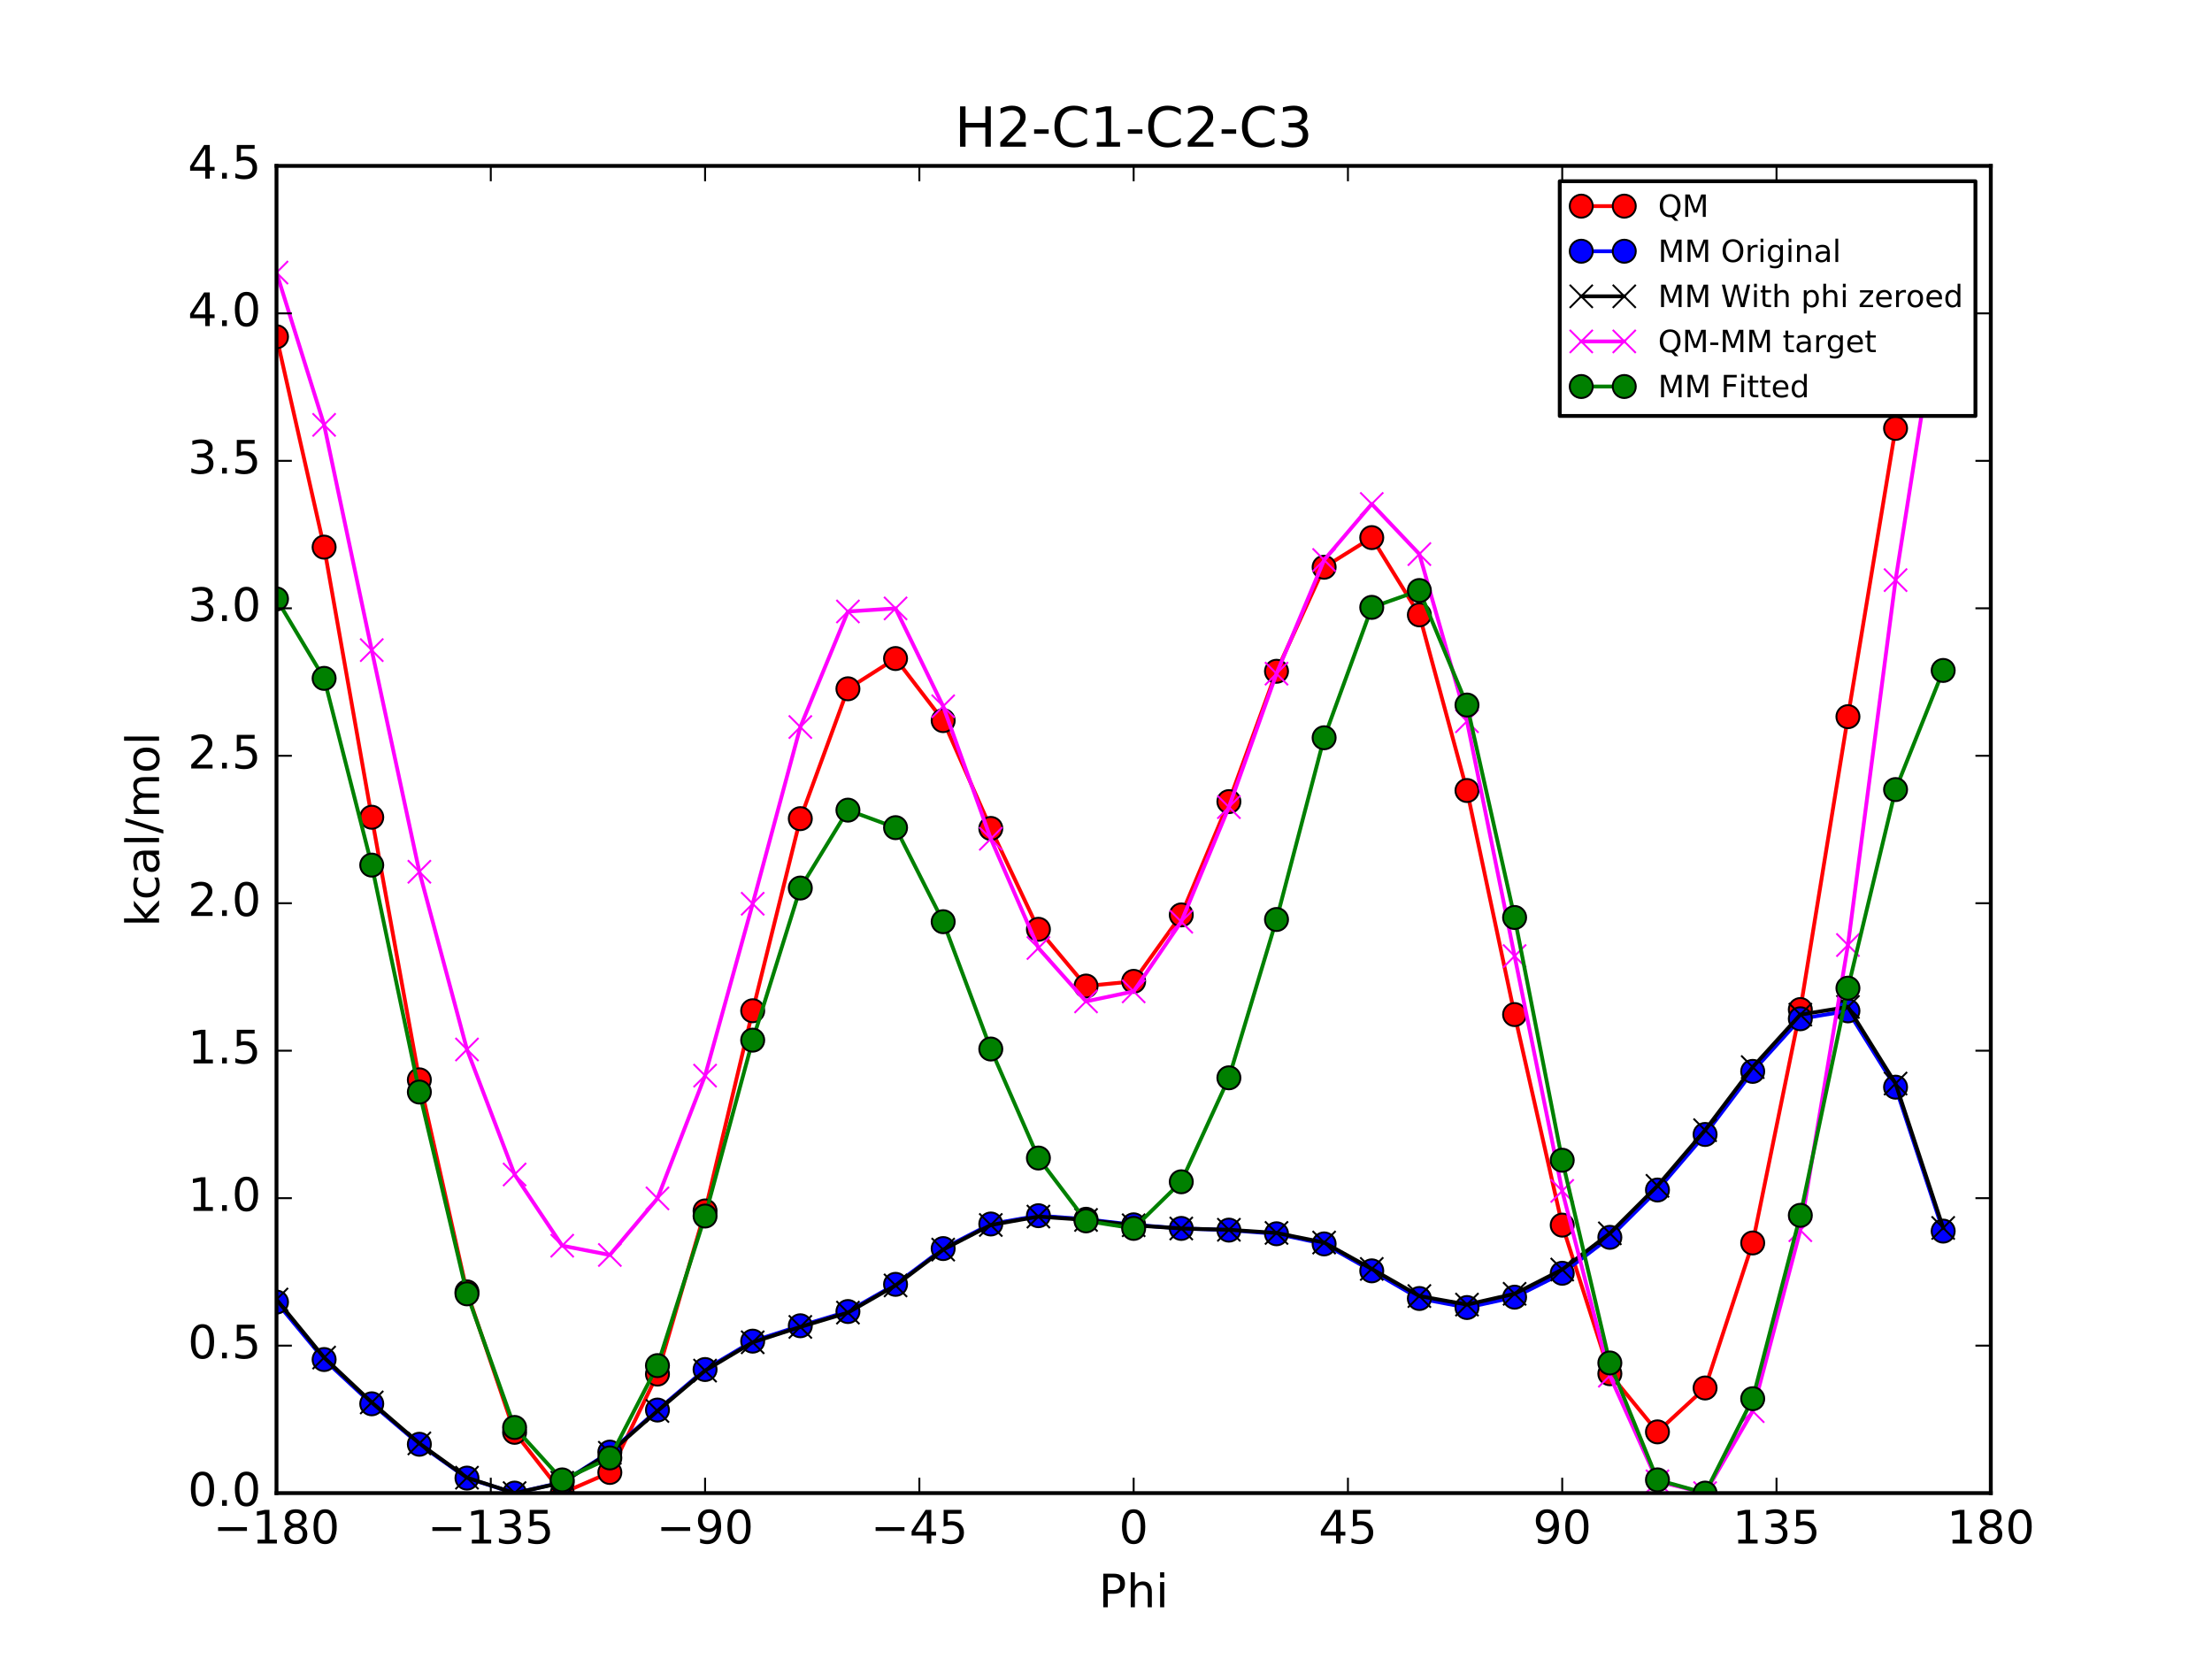 <?xml version="1.0" encoding="utf-8" standalone="no"?>
<!DOCTYPE svg PUBLIC "-//W3C//DTD SVG 1.1//EN"
  "http://www.w3.org/Graphics/SVG/1.1/DTD/svg11.dtd">
<!-- Created with matplotlib (http://matplotlib.org/) -->
<svg height="432pt" version="1.1" viewBox="0 0 576 432" width="576pt" xmlns="http://www.w3.org/2000/svg" xmlns:xlink="http://www.w3.org/1999/xlink">
 <defs>
  <style type="text/css">
*{stroke-linecap:butt;stroke-linejoin:round;stroke-miterlimit:100000;}
  </style>
 </defs>
 <g id="figure_1">
  <g id="patch_1">
   <path d="M 0 432 
L 576 432 
L 576 0 
L 0 0 
z
" style="fill:#ffffff;"/>
  </g>
  <g id="axes_1">
   <g id="patch_2">
    <path d="M 72 388.8 
L 518.4 388.8 
L 518.4 43.2 
L 72 43.2 
z
" style="fill:#ffffff;"/>
   </g>
   <g id="line2d_1">
    <path clip-path="url(#pee9b497193)" d="M 71.999 87.696 
L 84.4 142.474 
L 96.8 212.808 
L 109.2 281.19 
L 121.6 336.398 
L 134 372.974 
L 146.4 388.8 
L 158.8 383.423 
L 171.2 357.811 
L 183.6 315.327 
L 196 263.196 
L 208.4 213.176 
L 220.8 179.36 
L 233.2 171.484 
L 245.6 187.644 
L 258 215.725 
L 270.4 241.987 
L 282.8 256.766 
L 295.2 255.541 
L 307.6 238.24 
L 320 208.739 
L 332.4 174.802 
L 344.8 147.708 
L 357.2 139.991 
L 369.6 160.109 
L 382 205.849 
L 394.4 264.192 
L 406.8 319.019 
L 419.2 357.718 
L 431.6 372.858 
L 444 361.429 
L 456.4 323.665 
L 468.8 262.88 
L 481.2 186.618 
L 493.6 111.547 
L 506 70.349 
" style="fill:none;stroke:#ff0000;stroke-linecap:square;"/>
    <defs>
     <path d="M 0 3 
C 0.796 3 1.559 2.684 2.121 2.121 
C 2.684 1.559 3 0.796 3 0 
C 3 -0.796 2.684 -1.559 2.121 -2.121 
C 1.559 -2.684 0.796 -3 0 -3 
C -0.796 -3 -1.559 -2.684 -2.121 -2.121 
C -2.684 -1.559 -3 -0.796 -3 0 
C -3 0.796 -2.684 1.559 -2.121 2.121 
C -1.559 2.684 -0.796 3 0 3 
z
" id="m79048c3c4c" style="stroke:#000000;stroke-width:0.5;"/>
    </defs>
    <g clip-path="url(#pee9b497193)">
     <use style="fill:#ff0000;stroke:#000000;stroke-width:0.5;" x="71.999" xlink:href="#m79048c3c4c" y="87.696"/>
     <use style="fill:#ff0000;stroke:#000000;stroke-width:0.5;" x="84.4" xlink:href="#m79048c3c4c" y="142.474"/>
     <use style="fill:#ff0000;stroke:#000000;stroke-width:0.5;" x="96.8" xlink:href="#m79048c3c4c" y="212.808"/>
     <use style="fill:#ff0000;stroke:#000000;stroke-width:0.5;" x="109.2" xlink:href="#m79048c3c4c" y="281.19"/>
     <use style="fill:#ff0000;stroke:#000000;stroke-width:0.5;" x="121.6" xlink:href="#m79048c3c4c" y="336.398"/>
     <use style="fill:#ff0000;stroke:#000000;stroke-width:0.5;" x="134" xlink:href="#m79048c3c4c" y="372.974"/>
     <use style="fill:#ff0000;stroke:#000000;stroke-width:0.5;" x="146.4" xlink:href="#m79048c3c4c" y="388.8"/>
     <use style="fill:#ff0000;stroke:#000000;stroke-width:0.5;" x="158.8" xlink:href="#m79048c3c4c" y="383.423"/>
     <use style="fill:#ff0000;stroke:#000000;stroke-width:0.5;" x="171.2" xlink:href="#m79048c3c4c" y="357.811"/>
     <use style="fill:#ff0000;stroke:#000000;stroke-width:0.5;" x="183.6" xlink:href="#m79048c3c4c" y="315.327"/>
     <use style="fill:#ff0000;stroke:#000000;stroke-width:0.5;" x="196" xlink:href="#m79048c3c4c" y="263.196"/>
     <use style="fill:#ff0000;stroke:#000000;stroke-width:0.5;" x="208.4" xlink:href="#m79048c3c4c" y="213.176"/>
     <use style="fill:#ff0000;stroke:#000000;stroke-width:0.5;" x="220.8" xlink:href="#m79048c3c4c" y="179.36"/>
     <use style="fill:#ff0000;stroke:#000000;stroke-width:0.5;" x="233.2" xlink:href="#m79048c3c4c" y="171.484"/>
     <use style="fill:#ff0000;stroke:#000000;stroke-width:0.5;" x="245.6" xlink:href="#m79048c3c4c" y="187.644"/>
     <use style="fill:#ff0000;stroke:#000000;stroke-width:0.5;" x="258" xlink:href="#m79048c3c4c" y="215.725"/>
     <use style="fill:#ff0000;stroke:#000000;stroke-width:0.5;" x="270.4" xlink:href="#m79048c3c4c" y="241.987"/>
     <use style="fill:#ff0000;stroke:#000000;stroke-width:0.5;" x="282.8" xlink:href="#m79048c3c4c" y="256.766"/>
     <use style="fill:#ff0000;stroke:#000000;stroke-width:0.5;" x="295.2" xlink:href="#m79048c3c4c" y="255.541"/>
     <use style="fill:#ff0000;stroke:#000000;stroke-width:0.5;" x="307.6" xlink:href="#m79048c3c4c" y="238.24"/>
     <use style="fill:#ff0000;stroke:#000000;stroke-width:0.5;" x="320" xlink:href="#m79048c3c4c" y="208.739"/>
     <use style="fill:#ff0000;stroke:#000000;stroke-width:0.5;" x="332.4" xlink:href="#m79048c3c4c" y="174.802"/>
     <use style="fill:#ff0000;stroke:#000000;stroke-width:0.5;" x="344.8" xlink:href="#m79048c3c4c" y="147.708"/>
     <use style="fill:#ff0000;stroke:#000000;stroke-width:0.5;" x="357.2" xlink:href="#m79048c3c4c" y="139.991"/>
     <use style="fill:#ff0000;stroke:#000000;stroke-width:0.5;" x="369.6" xlink:href="#m79048c3c4c" y="160.109"/>
     <use style="fill:#ff0000;stroke:#000000;stroke-width:0.5;" x="382" xlink:href="#m79048c3c4c" y="205.849"/>
     <use style="fill:#ff0000;stroke:#000000;stroke-width:0.5;" x="394.4" xlink:href="#m79048c3c4c" y="264.192"/>
     <use style="fill:#ff0000;stroke:#000000;stroke-width:0.5;" x="406.8" xlink:href="#m79048c3c4c" y="319.019"/>
     <use style="fill:#ff0000;stroke:#000000;stroke-width:0.5;" x="419.2" xlink:href="#m79048c3c4c" y="357.718"/>
     <use style="fill:#ff0000;stroke:#000000;stroke-width:0.5;" x="431.6" xlink:href="#m79048c3c4c" y="372.858"/>
     <use style="fill:#ff0000;stroke:#000000;stroke-width:0.5;" x="444" xlink:href="#m79048c3c4c" y="361.429"/>
     <use style="fill:#ff0000;stroke:#000000;stroke-width:0.5;" x="456.4" xlink:href="#m79048c3c4c" y="323.665"/>
     <use style="fill:#ff0000;stroke:#000000;stroke-width:0.5;" x="468.8" xlink:href="#m79048c3c4c" y="262.88"/>
     <use style="fill:#ff0000;stroke:#000000;stroke-width:0.5;" x="481.2" xlink:href="#m79048c3c4c" y="186.618"/>
     <use style="fill:#ff0000;stroke:#000000;stroke-width:0.5;" x="493.6" xlink:href="#m79048c3c4c" y="111.547"/>
     <use style="fill:#ff0000;stroke:#000000;stroke-width:0.5;" x="506" xlink:href="#m79048c3c4c" y="70.349"/>
    </g>
   </g>
   <g id="line2d_2">
    <path clip-path="url(#pee9b497193)" d="M 71.999 339.061 
L 84.4 354.019 
L 96.8 365.549 
L 109.2 376.085 
L 121.6 384.891 
L 134 388.8 
L 146.4 385.995 
L 158.8 378.124 
L 171.2 367.175 
L 183.6 356.621 
L 196 349.231 
L 208.4 345.226 
L 220.8 341.518 
L 233.2 334.441 
L 245.6 325.126 
L 258 318.725 
L 270.4 316.565 
L 282.8 317.492 
L 295.2 318.942 
L 307.6 319.879 
L 320 320.322 
L 332.4 321.272 
L 344.8 323.912 
L 357.2 330.926 
L 369.6 338.128 
L 382 340.478 
L 394.4 337.781 
L 406.8 331.555 
L 419.2 322.2 
L 431.6 309.879 
L 444 295.412 
L 456.4 278.987 
L 468.8 265.287 
L 481.2 263.231 
L 493.6 283.099 
L 506 320.578 
" style="fill:none;stroke:#0000ff;stroke-linecap:square;"/>
    <defs>
     <path d="M 0 3 
C 0.796 3 1.559 2.684 2.121 2.121 
C 2.684 1.559 3 0.796 3 0 
C 3 -0.796 2.684 -1.559 2.121 -2.121 
C 1.559 -2.684 0.796 -3 0 -3 
C -0.796 -3 -1.559 -2.684 -2.121 -2.121 
C -2.684 -1.559 -3 -0.796 -3 0 
C -3 0.796 -2.684 1.559 -2.121 2.121 
C -1.559 2.684 -0.796 3 0 3 
z
" id="m34d11e0e69" style="stroke:#000000;stroke-width:0.5;"/>
    </defs>
    <g clip-path="url(#pee9b497193)">
     <use style="fill:#0000ff;stroke:#000000;stroke-width:0.5;" x="71.999" xlink:href="#m34d11e0e69" y="339.061"/>
     <use style="fill:#0000ff;stroke:#000000;stroke-width:0.5;" x="84.4" xlink:href="#m34d11e0e69" y="354.019"/>
     <use style="fill:#0000ff;stroke:#000000;stroke-width:0.5;" x="96.8" xlink:href="#m34d11e0e69" y="365.549"/>
     <use style="fill:#0000ff;stroke:#000000;stroke-width:0.5;" x="109.2" xlink:href="#m34d11e0e69" y="376.085"/>
     <use style="fill:#0000ff;stroke:#000000;stroke-width:0.5;" x="121.6" xlink:href="#m34d11e0e69" y="384.891"/>
     <use style="fill:#0000ff;stroke:#000000;stroke-width:0.5;" x="134" xlink:href="#m34d11e0e69" y="388.8"/>
     <use style="fill:#0000ff;stroke:#000000;stroke-width:0.5;" x="146.4" xlink:href="#m34d11e0e69" y="385.995"/>
     <use style="fill:#0000ff;stroke:#000000;stroke-width:0.5;" x="158.8" xlink:href="#m34d11e0e69" y="378.124"/>
     <use style="fill:#0000ff;stroke:#000000;stroke-width:0.5;" x="171.2" xlink:href="#m34d11e0e69" y="367.175"/>
     <use style="fill:#0000ff;stroke:#000000;stroke-width:0.5;" x="183.6" xlink:href="#m34d11e0e69" y="356.621"/>
     <use style="fill:#0000ff;stroke:#000000;stroke-width:0.5;" x="196" xlink:href="#m34d11e0e69" y="349.231"/>
     <use style="fill:#0000ff;stroke:#000000;stroke-width:0.5;" x="208.4" xlink:href="#m34d11e0e69" y="345.226"/>
     <use style="fill:#0000ff;stroke:#000000;stroke-width:0.5;" x="220.8" xlink:href="#m34d11e0e69" y="341.518"/>
     <use style="fill:#0000ff;stroke:#000000;stroke-width:0.5;" x="233.2" xlink:href="#m34d11e0e69" y="334.441"/>
     <use style="fill:#0000ff;stroke:#000000;stroke-width:0.5;" x="245.6" xlink:href="#m34d11e0e69" y="325.126"/>
     <use style="fill:#0000ff;stroke:#000000;stroke-width:0.5;" x="258" xlink:href="#m34d11e0e69" y="318.725"/>
     <use style="fill:#0000ff;stroke:#000000;stroke-width:0.5;" x="270.4" xlink:href="#m34d11e0e69" y="316.565"/>
     <use style="fill:#0000ff;stroke:#000000;stroke-width:0.5;" x="282.8" xlink:href="#m34d11e0e69" y="317.492"/>
     <use style="fill:#0000ff;stroke:#000000;stroke-width:0.5;" x="295.2" xlink:href="#m34d11e0e69" y="318.942"/>
     <use style="fill:#0000ff;stroke:#000000;stroke-width:0.5;" x="307.6" xlink:href="#m34d11e0e69" y="319.879"/>
     <use style="fill:#0000ff;stroke:#000000;stroke-width:0.5;" x="320" xlink:href="#m34d11e0e69" y="320.322"/>
     <use style="fill:#0000ff;stroke:#000000;stroke-width:0.5;" x="332.4" xlink:href="#m34d11e0e69" y="321.272"/>
     <use style="fill:#0000ff;stroke:#000000;stroke-width:0.5;" x="344.8" xlink:href="#m34d11e0e69" y="323.912"/>
     <use style="fill:#0000ff;stroke:#000000;stroke-width:0.5;" x="357.2" xlink:href="#m34d11e0e69" y="330.926"/>
     <use style="fill:#0000ff;stroke:#000000;stroke-width:0.5;" x="369.6" xlink:href="#m34d11e0e69" y="338.128"/>
     <use style="fill:#0000ff;stroke:#000000;stroke-width:0.5;" x="382" xlink:href="#m34d11e0e69" y="340.478"/>
     <use style="fill:#0000ff;stroke:#000000;stroke-width:0.5;" x="394.4" xlink:href="#m34d11e0e69" y="337.781"/>
     <use style="fill:#0000ff;stroke:#000000;stroke-width:0.5;" x="406.8" xlink:href="#m34d11e0e69" y="331.555"/>
     <use style="fill:#0000ff;stroke:#000000;stroke-width:0.5;" x="419.2" xlink:href="#m34d11e0e69" y="322.2"/>
     <use style="fill:#0000ff;stroke:#000000;stroke-width:0.5;" x="431.6" xlink:href="#m34d11e0e69" y="309.879"/>
     <use style="fill:#0000ff;stroke:#000000;stroke-width:0.5;" x="444" xlink:href="#m34d11e0e69" y="295.412"/>
     <use style="fill:#0000ff;stroke:#000000;stroke-width:0.5;" x="456.4" xlink:href="#m34d11e0e69" y="278.987"/>
     <use style="fill:#0000ff;stroke:#000000;stroke-width:0.5;" x="468.8" xlink:href="#m34d11e0e69" y="265.287"/>
     <use style="fill:#0000ff;stroke:#000000;stroke-width:0.5;" x="481.2" xlink:href="#m34d11e0e69" y="263.231"/>
     <use style="fill:#0000ff;stroke:#000000;stroke-width:0.5;" x="493.6" xlink:href="#m34d11e0e69" y="283.099"/>
     <use style="fill:#0000ff;stroke:#000000;stroke-width:0.5;" x="506" xlink:href="#m34d11e0e69" y="320.578"/>
    </g>
   </g>
   <g id="line2d_3">
    <path clip-path="url(#pee9b497193)" d="M 71.999 338.39 
L 84.4 353.508 
L 96.8 365.186 
L 109.2 375.857 
L 121.6 384.783 
L 134 388.8 
L 146.4 386.091 
L 158.8 378.301 
L 171.2 367.416 
L 183.6 356.904 
L 196 349.531 
L 208.4 345.524 
L 220.8 341.804 
L 233.2 334.718 
L 245.6 325.396 
L 258 318.983 
L 270.4 316.794 
L 282.8 317.673 
L 295.2 319.052 
L 307.6 319.897 
L 320 320.23 
L 332.4 321.054 
L 344.8 323.554 
L 357.2 330.425 
L 369.6 337.489 
L 382 339.712 
L 394.4 336.904 
L 406.8 330.585 
L 419.2 321.157 
L 431.6 308.786 
L 444 294.296 
L 456.4 277.874 
L 468.8 264.204 
L 481.2 262.202 
L 493.6 282.152 
L 506 319.75 
" style="fill:none;stroke:#000000;stroke-linecap:square;"/>
    <defs>
     <path d="M -3 3 
L 3 -3 
M -3 -3 
L 3 3 
" id="mff9eb5bfb3" style="stroke:#000000;stroke-width:0.5;"/>
    </defs>
    <g clip-path="url(#pee9b497193)">
     <use style="stroke:#000000;stroke-width:0.5;" x="71.999" xlink:href="#mff9eb5bfb3" y="338.39"/>
     <use style="stroke:#000000;stroke-width:0.5;" x="84.4" xlink:href="#mff9eb5bfb3" y="353.508"/>
     <use style="stroke:#000000;stroke-width:0.5;" x="96.8" xlink:href="#mff9eb5bfb3" y="365.186"/>
     <use style="stroke:#000000;stroke-width:0.5;" x="109.2" xlink:href="#mff9eb5bfb3" y="375.857"/>
     <use style="stroke:#000000;stroke-width:0.5;" x="121.6" xlink:href="#mff9eb5bfb3" y="384.783"/>
     <use style="stroke:#000000;stroke-width:0.5;" x="134" xlink:href="#mff9eb5bfb3" y="388.8"/>
     <use style="stroke:#000000;stroke-width:0.5;" x="146.4" xlink:href="#mff9eb5bfb3" y="386.091"/>
     <use style="stroke:#000000;stroke-width:0.5;" x="158.8" xlink:href="#mff9eb5bfb3" y="378.301"/>
     <use style="stroke:#000000;stroke-width:0.5;" x="171.2" xlink:href="#mff9eb5bfb3" y="367.416"/>
     <use style="stroke:#000000;stroke-width:0.5;" x="183.6" xlink:href="#mff9eb5bfb3" y="356.904"/>
     <use style="stroke:#000000;stroke-width:0.5;" x="196" xlink:href="#mff9eb5bfb3" y="349.531"/>
     <use style="stroke:#000000;stroke-width:0.5;" x="208.4" xlink:href="#mff9eb5bfb3" y="345.524"/>
     <use style="stroke:#000000;stroke-width:0.5;" x="220.8" xlink:href="#mff9eb5bfb3" y="341.804"/>
     <use style="stroke:#000000;stroke-width:0.5;" x="233.2" xlink:href="#mff9eb5bfb3" y="334.718"/>
     <use style="stroke:#000000;stroke-width:0.5;" x="245.6" xlink:href="#mff9eb5bfb3" y="325.396"/>
     <use style="stroke:#000000;stroke-width:0.5;" x="258" xlink:href="#mff9eb5bfb3" y="318.983"/>
     <use style="stroke:#000000;stroke-width:0.5;" x="270.4" xlink:href="#mff9eb5bfb3" y="316.794"/>
     <use style="stroke:#000000;stroke-width:0.5;" x="282.8" xlink:href="#mff9eb5bfb3" y="317.673"/>
     <use style="stroke:#000000;stroke-width:0.5;" x="295.2" xlink:href="#mff9eb5bfb3" y="319.052"/>
     <use style="stroke:#000000;stroke-width:0.5;" x="307.6" xlink:href="#mff9eb5bfb3" y="319.897"/>
     <use style="stroke:#000000;stroke-width:0.5;" x="320" xlink:href="#mff9eb5bfb3" y="320.23"/>
     <use style="stroke:#000000;stroke-width:0.5;" x="332.4" xlink:href="#mff9eb5bfb3" y="321.054"/>
     <use style="stroke:#000000;stroke-width:0.5;" x="344.8" xlink:href="#mff9eb5bfb3" y="323.554"/>
     <use style="stroke:#000000;stroke-width:0.5;" x="357.2" xlink:href="#mff9eb5bfb3" y="330.425"/>
     <use style="stroke:#000000;stroke-width:0.5;" x="369.6" xlink:href="#mff9eb5bfb3" y="337.489"/>
     <use style="stroke:#000000;stroke-width:0.5;" x="382" xlink:href="#mff9eb5bfb3" y="339.712"/>
     <use style="stroke:#000000;stroke-width:0.5;" x="394.4" xlink:href="#mff9eb5bfb3" y="336.904"/>
     <use style="stroke:#000000;stroke-width:0.5;" x="406.8" xlink:href="#mff9eb5bfb3" y="330.585"/>
     <use style="stroke:#000000;stroke-width:0.5;" x="419.2" xlink:href="#mff9eb5bfb3" y="321.157"/>
     <use style="stroke:#000000;stroke-width:0.5;" x="431.6" xlink:href="#mff9eb5bfb3" y="308.786"/>
     <use style="stroke:#000000;stroke-width:0.5;" x="444" xlink:href="#mff9eb5bfb3" y="294.296"/>
     <use style="stroke:#000000;stroke-width:0.5;" x="456.4" xlink:href="#mff9eb5bfb3" y="277.874"/>
     <use style="stroke:#000000;stroke-width:0.5;" x="468.8" xlink:href="#mff9eb5bfb3" y="264.204"/>
     <use style="stroke:#000000;stroke-width:0.5;" x="481.2" xlink:href="#mff9eb5bfb3" y="262.202"/>
     <use style="stroke:#000000;stroke-width:0.5;" x="493.6" xlink:href="#mff9eb5bfb3" y="282.152"/>
     <use style="stroke:#000000;stroke-width:0.5;" x="506" xlink:href="#mff9eb5bfb3" y="319.75"/>
    </g>
   </g>
   <g id="line2d_4">
    <path clip-path="url(#pee9b497193)" d="M 71.999 70.974 
L 84.4 110.634 
L 96.8 169.289 
L 109.2 227.001 
L 121.6 273.282 
L 134 305.841 
L 146.4 324.377 
L 158.8 326.79 
L 171.2 312.062 
L 183.6 280.09 
L 196 235.332 
L 208.4 189.319 
L 220.8 159.223 
L 233.2 158.434 
L 245.6 183.915 
L 258 218.409 
L 270.4 246.861 
L 282.8 260.76 
L 295.2 258.157 
L 307.6 240.011 
L 320 210.176 
L 332.4 175.415 
L 344.8 145.821 
L 357.2 131.233 
L 369.6 144.288 
L 382 187.805 
L 394.4 248.956 
L 406.8 310.102 
L 419.2 358.228 
L 431.6 385.739 
L 444 388.8 
L 456.4 367.458 
L 468.8 320.343 
L 481.2 246.084 
L 493.6 151.062 
L 506 72.266 
" style="fill:none;stroke:#ff00ff;stroke-linecap:square;"/>
    <defs>
     <path d="M -3 3 
L 3 -3 
M -3 -3 
L 3 3 
" id="m1aec26617f" style="stroke:#ff00ff;stroke-width:0.5;"/>
    </defs>
    <g clip-path="url(#pee9b497193)">
     <use style="fill:#ff00ff;stroke:#ff00ff;stroke-width:0.5;" x="71.999" xlink:href="#m1aec26617f" y="70.974"/>
     <use style="fill:#ff00ff;stroke:#ff00ff;stroke-width:0.5;" x="84.4" xlink:href="#m1aec26617f" y="110.634"/>
     <use style="fill:#ff00ff;stroke:#ff00ff;stroke-width:0.5;" x="96.8" xlink:href="#m1aec26617f" y="169.289"/>
     <use style="fill:#ff00ff;stroke:#ff00ff;stroke-width:0.5;" x="109.2" xlink:href="#m1aec26617f" y="227.001"/>
     <use style="fill:#ff00ff;stroke:#ff00ff;stroke-width:0.5;" x="121.6" xlink:href="#m1aec26617f" y="273.282"/>
     <use style="fill:#ff00ff;stroke:#ff00ff;stroke-width:0.5;" x="134" xlink:href="#m1aec26617f" y="305.841"/>
     <use style="fill:#ff00ff;stroke:#ff00ff;stroke-width:0.5;" x="146.4" xlink:href="#m1aec26617f" y="324.377"/>
     <use style="fill:#ff00ff;stroke:#ff00ff;stroke-width:0.5;" x="158.8" xlink:href="#m1aec26617f" y="326.79"/>
     <use style="fill:#ff00ff;stroke:#ff00ff;stroke-width:0.5;" x="171.2" xlink:href="#m1aec26617f" y="312.062"/>
     <use style="fill:#ff00ff;stroke:#ff00ff;stroke-width:0.5;" x="183.6" xlink:href="#m1aec26617f" y="280.09"/>
     <use style="fill:#ff00ff;stroke:#ff00ff;stroke-width:0.5;" x="196" xlink:href="#m1aec26617f" y="235.332"/>
     <use style="fill:#ff00ff;stroke:#ff00ff;stroke-width:0.5;" x="208.4" xlink:href="#m1aec26617f" y="189.319"/>
     <use style="fill:#ff00ff;stroke:#ff00ff;stroke-width:0.5;" x="220.8" xlink:href="#m1aec26617f" y="159.223"/>
     <use style="fill:#ff00ff;stroke:#ff00ff;stroke-width:0.5;" x="233.2" xlink:href="#m1aec26617f" y="158.434"/>
     <use style="fill:#ff00ff;stroke:#ff00ff;stroke-width:0.5;" x="245.6" xlink:href="#m1aec26617f" y="183.915"/>
     <use style="fill:#ff00ff;stroke:#ff00ff;stroke-width:0.5;" x="258" xlink:href="#m1aec26617f" y="218.409"/>
     <use style="fill:#ff00ff;stroke:#ff00ff;stroke-width:0.5;" x="270.4" xlink:href="#m1aec26617f" y="246.861"/>
     <use style="fill:#ff00ff;stroke:#ff00ff;stroke-width:0.5;" x="282.8" xlink:href="#m1aec26617f" y="260.76"/>
     <use style="fill:#ff00ff;stroke:#ff00ff;stroke-width:0.5;" x="295.2" xlink:href="#m1aec26617f" y="258.157"/>
     <use style="fill:#ff00ff;stroke:#ff00ff;stroke-width:0.5;" x="307.6" xlink:href="#m1aec26617f" y="240.011"/>
     <use style="fill:#ff00ff;stroke:#ff00ff;stroke-width:0.5;" x="320" xlink:href="#m1aec26617f" y="210.176"/>
     <use style="fill:#ff00ff;stroke:#ff00ff;stroke-width:0.5;" x="332.4" xlink:href="#m1aec26617f" y="175.415"/>
     <use style="fill:#ff00ff;stroke:#ff00ff;stroke-width:0.5;" x="344.8" xlink:href="#m1aec26617f" y="145.821"/>
     <use style="fill:#ff00ff;stroke:#ff00ff;stroke-width:0.5;" x="357.2" xlink:href="#m1aec26617f" y="131.233"/>
     <use style="fill:#ff00ff;stroke:#ff00ff;stroke-width:0.5;" x="369.6" xlink:href="#m1aec26617f" y="144.288"/>
     <use style="fill:#ff00ff;stroke:#ff00ff;stroke-width:0.5;" x="382" xlink:href="#m1aec26617f" y="187.805"/>
     <use style="fill:#ff00ff;stroke:#ff00ff;stroke-width:0.5;" x="394.4" xlink:href="#m1aec26617f" y="248.956"/>
     <use style="fill:#ff00ff;stroke:#ff00ff;stroke-width:0.5;" x="406.8" xlink:href="#m1aec26617f" y="310.102"/>
     <use style="fill:#ff00ff;stroke:#ff00ff;stroke-width:0.5;" x="419.2" xlink:href="#m1aec26617f" y="358.228"/>
     <use style="fill:#ff00ff;stroke:#ff00ff;stroke-width:0.5;" x="431.6" xlink:href="#m1aec26617f" y="385.739"/>
     <use style="fill:#ff00ff;stroke:#ff00ff;stroke-width:0.5;" x="444" xlink:href="#m1aec26617f" y="388.8"/>
     <use style="fill:#ff00ff;stroke:#ff00ff;stroke-width:0.5;" x="456.4" xlink:href="#m1aec26617f" y="367.458"/>
     <use style="fill:#ff00ff;stroke:#ff00ff;stroke-width:0.5;" x="468.8" xlink:href="#m1aec26617f" y="320.343"/>
     <use style="fill:#ff00ff;stroke:#ff00ff;stroke-width:0.5;" x="481.2" xlink:href="#m1aec26617f" y="246.084"/>
     <use style="fill:#ff00ff;stroke:#ff00ff;stroke-width:0.5;" x="493.6" xlink:href="#m1aec26617f" y="151.062"/>
     <use style="fill:#ff00ff;stroke:#ff00ff;stroke-width:0.5;" x="506" xlink:href="#m1aec26617f" y="72.266"/>
    </g>
   </g>
   <g id="line2d_5">
    <path clip-path="url(#pee9b497193)" d="M 71.999 155.961 
L 84.4 176.645 
L 96.8 225.272 
L 109.2 284.369 
L 121.6 336.915 
L 134 371.706 
L 146.4 385.361 
L 158.8 379.64 
L 171.2 355.604 
L 183.6 316.656 
L 196 270.853 
L 208.4 231.247 
L 220.8 210.958 
L 233.2 215.519 
L 245.6 240.012 
L 258 273.163 
L 270.4 301.549 
L 282.8 317.916 
L 295.2 319.872 
L 307.6 307.734 
L 320 280.661 
L 332.4 239.436 
L 344.8 192.114 
L 357.2 158.154 
L 369.6 153.771 
L 382 183.588 
L 394.4 238.911 
L 406.8 302.122 
L 419.2 354.915 
L 431.6 385.356 
L 444 388.8 
L 456.4 364.218 
L 468.8 316.471 
L 481.2 257.318 
L 493.6 205.604 
L 506 174.583 
" style="fill:none;stroke:#008000;stroke-linecap:square;"/>
    <defs>
     <path d="M 0 3 
C 0.796 3 1.559 2.684 2.121 2.121 
C 2.684 1.559 3 0.796 3 0 
C 3 -0.796 2.684 -1.559 2.121 -2.121 
C 1.559 -2.684 0.796 -3 0 -3 
C -0.796 -3 -1.559 -2.684 -2.121 -2.121 
C -2.684 -1.559 -3 -0.796 -3 0 
C -3 0.796 -2.684 1.559 -2.121 2.121 
C -1.559 2.684 -0.796 3 0 3 
z
" id="m91d41f1189" style="stroke:#000000;stroke-width:0.5;"/>
    </defs>
    <g clip-path="url(#pee9b497193)">
     <use style="fill:#008000;stroke:#000000;stroke-width:0.5;" x="71.999" xlink:href="#m91d41f1189" y="155.961"/>
     <use style="fill:#008000;stroke:#000000;stroke-width:0.5;" x="84.4" xlink:href="#m91d41f1189" y="176.645"/>
     <use style="fill:#008000;stroke:#000000;stroke-width:0.5;" x="96.8" xlink:href="#m91d41f1189" y="225.272"/>
     <use style="fill:#008000;stroke:#000000;stroke-width:0.5;" x="109.2" xlink:href="#m91d41f1189" y="284.369"/>
     <use style="fill:#008000;stroke:#000000;stroke-width:0.5;" x="121.6" xlink:href="#m91d41f1189" y="336.915"/>
     <use style="fill:#008000;stroke:#000000;stroke-width:0.5;" x="134" xlink:href="#m91d41f1189" y="371.706"/>
     <use style="fill:#008000;stroke:#000000;stroke-width:0.5;" x="146.4" xlink:href="#m91d41f1189" y="385.361"/>
     <use style="fill:#008000;stroke:#000000;stroke-width:0.5;" x="158.8" xlink:href="#m91d41f1189" y="379.64"/>
     <use style="fill:#008000;stroke:#000000;stroke-width:0.5;" x="171.2" xlink:href="#m91d41f1189" y="355.604"/>
     <use style="fill:#008000;stroke:#000000;stroke-width:0.5;" x="183.6" xlink:href="#m91d41f1189" y="316.656"/>
     <use style="fill:#008000;stroke:#000000;stroke-width:0.5;" x="196" xlink:href="#m91d41f1189" y="270.853"/>
     <use style="fill:#008000;stroke:#000000;stroke-width:0.5;" x="208.4" xlink:href="#m91d41f1189" y="231.247"/>
     <use style="fill:#008000;stroke:#000000;stroke-width:0.5;" x="220.8" xlink:href="#m91d41f1189" y="210.958"/>
     <use style="fill:#008000;stroke:#000000;stroke-width:0.5;" x="233.2" xlink:href="#m91d41f1189" y="215.519"/>
     <use style="fill:#008000;stroke:#000000;stroke-width:0.5;" x="245.6" xlink:href="#m91d41f1189" y="240.012"/>
     <use style="fill:#008000;stroke:#000000;stroke-width:0.5;" x="258" xlink:href="#m91d41f1189" y="273.163"/>
     <use style="fill:#008000;stroke:#000000;stroke-width:0.5;" x="270.4" xlink:href="#m91d41f1189" y="301.549"/>
     <use style="fill:#008000;stroke:#000000;stroke-width:0.5;" x="282.8" xlink:href="#m91d41f1189" y="317.916"/>
     <use style="fill:#008000;stroke:#000000;stroke-width:0.5;" x="295.2" xlink:href="#m91d41f1189" y="319.872"/>
     <use style="fill:#008000;stroke:#000000;stroke-width:0.5;" x="307.6" xlink:href="#m91d41f1189" y="307.734"/>
     <use style="fill:#008000;stroke:#000000;stroke-width:0.5;" x="320" xlink:href="#m91d41f1189" y="280.661"/>
     <use style="fill:#008000;stroke:#000000;stroke-width:0.5;" x="332.4" xlink:href="#m91d41f1189" y="239.436"/>
     <use style="fill:#008000;stroke:#000000;stroke-width:0.5;" x="344.8" xlink:href="#m91d41f1189" y="192.114"/>
     <use style="fill:#008000;stroke:#000000;stroke-width:0.5;" x="357.2" xlink:href="#m91d41f1189" y="158.154"/>
     <use style="fill:#008000;stroke:#000000;stroke-width:0.5;" x="369.6" xlink:href="#m91d41f1189" y="153.771"/>
     <use style="fill:#008000;stroke:#000000;stroke-width:0.5;" x="382" xlink:href="#m91d41f1189" y="183.588"/>
     <use style="fill:#008000;stroke:#000000;stroke-width:0.5;" x="394.4" xlink:href="#m91d41f1189" y="238.911"/>
     <use style="fill:#008000;stroke:#000000;stroke-width:0.5;" x="406.8" xlink:href="#m91d41f1189" y="302.122"/>
     <use style="fill:#008000;stroke:#000000;stroke-width:0.5;" x="419.2" xlink:href="#m91d41f1189" y="354.915"/>
     <use style="fill:#008000;stroke:#000000;stroke-width:0.5;" x="431.6" xlink:href="#m91d41f1189" y="385.356"/>
     <use style="fill:#008000;stroke:#000000;stroke-width:0.5;" x="444" xlink:href="#m91d41f1189" y="388.8"/>
     <use style="fill:#008000;stroke:#000000;stroke-width:0.5;" x="456.4" xlink:href="#m91d41f1189" y="364.218"/>
     <use style="fill:#008000;stroke:#000000;stroke-width:0.5;" x="468.8" xlink:href="#m91d41f1189" y="316.471"/>
     <use style="fill:#008000;stroke:#000000;stroke-width:0.5;" x="481.2" xlink:href="#m91d41f1189" y="257.318"/>
     <use style="fill:#008000;stroke:#000000;stroke-width:0.5;" x="493.6" xlink:href="#m91d41f1189" y="205.604"/>
     <use style="fill:#008000;stroke:#000000;stroke-width:0.5;" x="506" xlink:href="#m91d41f1189" y="174.583"/>
    </g>
   </g>
   <g id="patch_3">
    <path d="M 72 388.8 
L 518.4 388.8 
" style="fill:none;stroke:#000000;stroke-linecap:square;stroke-linejoin:miter;"/>
   </g>
   <g id="patch_4">
    <path d="M 518.4 388.8 
L 518.4 43.2 
" style="fill:none;stroke:#000000;stroke-linecap:square;stroke-linejoin:miter;"/>
   </g>
   <g id="patch_5">
    <path d="M 72 388.8 
L 72 43.2 
" style="fill:none;stroke:#000000;stroke-linecap:square;stroke-linejoin:miter;"/>
   </g>
   <g id="patch_6">
    <path d="M 72 43.2 
L 518.4 43.2 
" style="fill:none;stroke:#000000;stroke-linecap:square;stroke-linejoin:miter;"/>
   </g>
   <g id="matplotlib.axis_1">
    <g id="xtick_1">
     <g id="line2d_6">
      <defs>
       <path d="M 0 0 
L 0 -4 
" id="m4a7df984eb" style="stroke:#000000;stroke-width:0.5;"/>
      </defs>
      <g>
       <use style="stroke:#000000;stroke-width:0.5;" x="72.0" xlink:href="#m4a7df984eb" y="388.8"/>
      </g>
     </g>
     <g id="line2d_7">
      <defs>
       <path d="M 0 0 
L 0 4 
" id="md2c03ee271" style="stroke:#000000;stroke-width:0.5;"/>
      </defs>
      <g>
       <use style="stroke:#000000;stroke-width:0.5;" x="72.0" xlink:href="#md2c03ee271" y="43.2"/>
      </g>
     </g>
     <g id="text_1">
      <!-- −180 -->
      <defs>
       <path d="M 31.781 66.406 
Q 24.172 66.406 20.328 58.906 
Q 16.5 51.422 16.5 36.375 
Q 16.5 21.391 20.328 13.891 
Q 24.172 6.391 31.781 6.391 
Q 39.453 6.391 43.281 13.891 
Q 47.125 21.391 47.125 36.375 
Q 47.125 51.422 43.281 58.906 
Q 39.453 66.406 31.781 66.406 
M 31.781 74.219 
Q 44.047 74.219 50.516 64.516 
Q 56.984 54.828 56.984 36.375 
Q 56.984 17.969 50.516 8.266 
Q 44.047 -1.422 31.781 -1.422 
Q 19.531 -1.422 13.062 8.266 
Q 6.594 17.969 6.594 36.375 
Q 6.594 54.828 13.062 64.516 
Q 19.531 74.219 31.781 74.219 
" id="BitstreamVeraSans-Roman-30"/>
       <path d="M 12.406 8.297 
L 28.516 8.297 
L 28.516 63.922 
L 10.984 60.406 
L 10.984 69.391 
L 28.422 72.906 
L 38.281 72.906 
L 38.281 8.297 
L 54.391 8.297 
L 54.391 0 
L 12.406 0 
z
" id="BitstreamVeraSans-Roman-31"/>
       <path d="M 31.781 34.625 
Q 24.75 34.625 20.719 30.859 
Q 16.703 27.094 16.703 20.516 
Q 16.703 13.922 20.719 10.156 
Q 24.75 6.391 31.781 6.391 
Q 38.812 6.391 42.859 10.172 
Q 46.922 13.969 46.922 20.516 
Q 46.922 27.094 42.891 30.859 
Q 38.875 34.625 31.781 34.625 
M 21.922 38.812 
Q 15.578 40.375 12.031 44.719 
Q 8.5 49.078 8.5 55.328 
Q 8.5 64.062 14.719 69.141 
Q 20.953 74.219 31.781 74.219 
Q 42.672 74.219 48.875 69.141 
Q 55.078 64.062 55.078 55.328 
Q 55.078 49.078 51.531 44.719 
Q 48 40.375 41.703 38.812 
Q 48.828 37.156 52.797 32.312 
Q 56.781 27.484 56.781 20.516 
Q 56.781 9.906 50.312 4.234 
Q 43.844 -1.422 31.781 -1.422 
Q 19.734 -1.422 13.25 4.234 
Q 6.781 9.906 6.781 20.516 
Q 6.781 27.484 10.781 32.312 
Q 14.797 37.156 21.922 38.812 
M 18.312 54.391 
Q 18.312 48.734 21.844 45.562 
Q 25.391 42.391 31.781 42.391 
Q 38.141 42.391 41.719 45.562 
Q 45.312 48.734 45.312 54.391 
Q 45.312 60.062 41.719 63.234 
Q 38.141 66.406 31.781 66.406 
Q 25.391 66.406 21.844 63.234 
Q 18.312 60.062 18.312 54.391 
" id="BitstreamVeraSans-Roman-38"/>
       <path d="M 10.594 35.5 
L 73.188 35.5 
L 73.188 27.203 
L 10.594 27.203 
z
" id="BitstreamVeraSans-Roman-2212"/>
      </defs>
      <g transform="translate(55.52 401.918)scale(0.12 -0.12)">
       <use xlink:href="#BitstreamVeraSans-Roman-2212"/>
       <use x="83.789" xlink:href="#BitstreamVeraSans-Roman-31"/>
       <use x="147.412" xlink:href="#BitstreamVeraSans-Roman-38"/>
       <use x="211.035" xlink:href="#BitstreamVeraSans-Roman-30"/>
      </g>
     </g>
    </g>
    <g id="xtick_2">
     <g id="line2d_8">
      <g>
       <use style="stroke:#000000;stroke-width:0.5;" x="127.8" xlink:href="#m4a7df984eb" y="388.8"/>
      </g>
     </g>
     <g id="line2d_9">
      <g>
       <use style="stroke:#000000;stroke-width:0.5;" x="127.8" xlink:href="#md2c03ee271" y="43.2"/>
      </g>
     </g>
     <g id="text_2">
      <!-- −135 -->
      <defs>
       <path d="M 10.797 72.906 
L 49.516 72.906 
L 49.516 64.594 
L 19.828 64.594 
L 19.828 46.734 
Q 21.969 47.469 24.109 47.828 
Q 26.266 48.188 28.422 48.188 
Q 40.625 48.188 47.75 41.5 
Q 54.891 34.812 54.891 23.391 
Q 54.891 11.625 47.562 5.094 
Q 40.234 -1.422 26.906 -1.422 
Q 22.312 -1.422 17.547 -0.641 
Q 12.797 0.141 7.719 1.703 
L 7.719 11.625 
Q 12.109 9.234 16.797 8.062 
Q 21.484 6.891 26.703 6.891 
Q 35.156 6.891 40.078 11.328 
Q 45.016 15.766 45.016 23.391 
Q 45.016 31 40.078 35.438 
Q 35.156 39.891 26.703 39.891 
Q 22.75 39.891 18.812 39.016 
Q 14.891 38.141 10.797 36.281 
z
" id="BitstreamVeraSans-Roman-35"/>
       <path d="M 40.578 39.312 
Q 47.656 37.797 51.625 33 
Q 55.609 28.219 55.609 21.188 
Q 55.609 10.406 48.188 4.484 
Q 40.766 -1.422 27.094 -1.422 
Q 22.516 -1.422 17.656 -0.516 
Q 12.797 0.391 7.625 2.203 
L 7.625 11.719 
Q 11.719 9.328 16.594 8.109 
Q 21.484 6.891 26.812 6.891 
Q 36.078 6.891 40.938 10.547 
Q 45.797 14.203 45.797 21.188 
Q 45.797 27.641 41.281 31.266 
Q 36.766 34.906 28.719 34.906 
L 20.219 34.906 
L 20.219 43.016 
L 29.109 43.016 
Q 36.375 43.016 40.234 45.922 
Q 44.094 48.828 44.094 54.297 
Q 44.094 59.906 40.109 62.906 
Q 36.141 65.922 28.719 65.922 
Q 24.656 65.922 20.016 65.031 
Q 15.375 64.156 9.812 62.312 
L 9.812 71.094 
Q 15.438 72.656 20.344 73.438 
Q 25.25 74.219 29.594 74.219 
Q 40.828 74.219 47.359 69.109 
Q 53.906 64.016 53.906 55.328 
Q 53.906 49.266 50.438 45.094 
Q 46.969 40.922 40.578 39.312 
" id="BitstreamVeraSans-Roman-33"/>
      </defs>
      <g transform="translate(111.32 401.918)scale(0.12 -0.12)">
       <use xlink:href="#BitstreamVeraSans-Roman-2212"/>
       <use x="83.789" xlink:href="#BitstreamVeraSans-Roman-31"/>
       <use x="147.412" xlink:href="#BitstreamVeraSans-Roman-33"/>
       <use x="211.035" xlink:href="#BitstreamVeraSans-Roman-35"/>
      </g>
     </g>
    </g>
    <g id="xtick_3">
     <g id="line2d_10">
      <g>
       <use style="stroke:#000000;stroke-width:0.5;" x="183.6" xlink:href="#m4a7df984eb" y="388.8"/>
      </g>
     </g>
     <g id="line2d_11">
      <g>
       <use style="stroke:#000000;stroke-width:0.5;" x="183.6" xlink:href="#md2c03ee271" y="43.2"/>
      </g>
     </g>
     <g id="text_3">
      <!-- −90 -->
      <defs>
       <path d="M 10.984 1.516 
L 10.984 10.5 
Q 14.703 8.734 18.5 7.812 
Q 22.312 6.891 25.984 6.891 
Q 35.75 6.891 40.891 13.453 
Q 46.047 20.016 46.781 33.406 
Q 43.953 29.203 39.594 26.953 
Q 35.25 24.703 29.984 24.703 
Q 19.047 24.703 12.672 31.312 
Q 6.297 37.938 6.297 49.422 
Q 6.297 60.641 12.938 67.422 
Q 19.578 74.219 30.609 74.219 
Q 43.266 74.219 49.922 64.516 
Q 56.594 54.828 56.594 36.375 
Q 56.594 19.141 48.406 8.859 
Q 40.234 -1.422 26.422 -1.422 
Q 22.703 -1.422 18.891 -0.688 
Q 15.094 0.047 10.984 1.516 
M 30.609 32.422 
Q 37.25 32.422 41.125 36.953 
Q 45.016 41.5 45.016 49.422 
Q 45.016 57.281 41.125 61.844 
Q 37.25 66.406 30.609 66.406 
Q 23.969 66.406 20.094 61.844 
Q 16.219 57.281 16.219 49.422 
Q 16.219 41.5 20.094 36.953 
Q 23.969 32.422 30.609 32.422 
" id="BitstreamVeraSans-Roman-39"/>
      </defs>
      <g transform="translate(170.937 401.918)scale(0.12 -0.12)">
       <use xlink:href="#BitstreamVeraSans-Roman-2212"/>
       <use x="83.789" xlink:href="#BitstreamVeraSans-Roman-39"/>
       <use x="147.412" xlink:href="#BitstreamVeraSans-Roman-30"/>
      </g>
     </g>
    </g>
    <g id="xtick_4">
     <g id="line2d_12">
      <g>
       <use style="stroke:#000000;stroke-width:0.5;" x="239.4" xlink:href="#m4a7df984eb" y="388.8"/>
      </g>
     </g>
     <g id="line2d_13">
      <g>
       <use style="stroke:#000000;stroke-width:0.5;" x="239.4" xlink:href="#md2c03ee271" y="43.2"/>
      </g>
     </g>
     <g id="text_4">
      <!-- −45 -->
      <defs>
       <path d="M 37.797 64.312 
L 12.891 25.391 
L 37.797 25.391 
z
M 35.203 72.906 
L 47.609 72.906 
L 47.609 25.391 
L 58.016 25.391 
L 58.016 17.188 
L 47.609 17.188 
L 47.609 0 
L 37.797 0 
L 37.797 17.188 
L 4.891 17.188 
L 4.891 26.703 
z
" id="BitstreamVeraSans-Roman-34"/>
      </defs>
      <g transform="translate(226.737 401.918)scale(0.12 -0.12)">
       <use xlink:href="#BitstreamVeraSans-Roman-2212"/>
       <use x="83.789" xlink:href="#BitstreamVeraSans-Roman-34"/>
       <use x="147.412" xlink:href="#BitstreamVeraSans-Roman-35"/>
      </g>
     </g>
    </g>
    <g id="xtick_5">
     <g id="line2d_14">
      <g>
       <use style="stroke:#000000;stroke-width:0.5;" x="295.2" xlink:href="#m4a7df984eb" y="388.8"/>
      </g>
     </g>
     <g id="line2d_15">
      <g>
       <use style="stroke:#000000;stroke-width:0.5;" x="295.2" xlink:href="#md2c03ee271" y="43.2"/>
      </g>
     </g>
     <g id="text_5">
      <!-- 0 -->
      <g transform="translate(291.382 401.918)scale(0.12 -0.12)">
       <use xlink:href="#BitstreamVeraSans-Roman-30"/>
      </g>
     </g>
    </g>
    <g id="xtick_6">
     <g id="line2d_16">
      <g>
       <use style="stroke:#000000;stroke-width:0.5;" x="351.0" xlink:href="#m4a7df984eb" y="388.8"/>
      </g>
     </g>
     <g id="line2d_17">
      <g>
       <use style="stroke:#000000;stroke-width:0.5;" x="351.0" xlink:href="#md2c03ee271" y="43.2"/>
      </g>
     </g>
     <g id="text_6">
      <!-- 45 -->
      <g transform="translate(343.365 401.918)scale(0.12 -0.12)">
       <use xlink:href="#BitstreamVeraSans-Roman-34"/>
       <use x="63.623" xlink:href="#BitstreamVeraSans-Roman-35"/>
      </g>
     </g>
    </g>
    <g id="xtick_7">
     <g id="line2d_18">
      <g>
       <use style="stroke:#000000;stroke-width:0.5;" x="406.8" xlink:href="#m4a7df984eb" y="388.8"/>
      </g>
     </g>
     <g id="line2d_19">
      <g>
       <use style="stroke:#000000;stroke-width:0.5;" x="406.8" xlink:href="#md2c03ee271" y="43.2"/>
      </g>
     </g>
     <g id="text_7">
      <!-- 90 -->
      <g transform="translate(399.165 401.918)scale(0.12 -0.12)">
       <use xlink:href="#BitstreamVeraSans-Roman-39"/>
       <use x="63.623" xlink:href="#BitstreamVeraSans-Roman-30"/>
      </g>
     </g>
    </g>
    <g id="xtick_8">
     <g id="line2d_20">
      <g>
       <use style="stroke:#000000;stroke-width:0.5;" x="462.6" xlink:href="#m4a7df984eb" y="388.8"/>
      </g>
     </g>
     <g id="line2d_21">
      <g>
       <use style="stroke:#000000;stroke-width:0.5;" x="462.6" xlink:href="#md2c03ee271" y="43.2"/>
      </g>
     </g>
     <g id="text_8">
      <!-- 135 -->
      <g transform="translate(451.147 401.918)scale(0.12 -0.12)">
       <use xlink:href="#BitstreamVeraSans-Roman-31"/>
       <use x="63.623" xlink:href="#BitstreamVeraSans-Roman-33"/>
       <use x="127.246" xlink:href="#BitstreamVeraSans-Roman-35"/>
      </g>
     </g>
    </g>
    <g id="xtick_9">
     <g id="line2d_22">
      <g>
       <use style="stroke:#000000;stroke-width:0.5;" x="518.4" xlink:href="#m4a7df984eb" y="388.8"/>
      </g>
     </g>
     <g id="line2d_23">
      <g>
       <use style="stroke:#000000;stroke-width:0.5;" x="518.4" xlink:href="#md2c03ee271" y="43.2"/>
      </g>
     </g>
     <g id="text_9">
      <!-- 180 -->
      <g transform="translate(506.947 401.918)scale(0.12 -0.12)">
       <use xlink:href="#BitstreamVeraSans-Roman-31"/>
       <use x="63.623" xlink:href="#BitstreamVeraSans-Roman-38"/>
       <use x="127.246" xlink:href="#BitstreamVeraSans-Roman-30"/>
      </g>
     </g>
    </g>
    <g id="text_10">
     <!-- Phi -->
     <defs>
      <path d="M 54.891 33.016 
L 54.891 0 
L 45.906 0 
L 45.906 32.719 
Q 45.906 40.484 42.875 44.328 
Q 39.844 48.188 33.797 48.188 
Q 26.516 48.188 22.312 43.547 
Q 18.109 38.922 18.109 30.906 
L 18.109 0 
L 9.078 0 
L 9.078 75.984 
L 18.109 75.984 
L 18.109 46.188 
Q 21.344 51.125 25.703 53.562 
Q 30.078 56 35.797 56 
Q 45.219 56 50.047 50.172 
Q 54.891 44.344 54.891 33.016 
" id="BitstreamVeraSans-Roman-68"/>
      <path d="M 9.422 54.688 
L 18.406 54.688 
L 18.406 0 
L 9.422 0 
z
M 9.422 75.984 
L 18.406 75.984 
L 18.406 64.594 
L 9.422 64.594 
z
" id="BitstreamVeraSans-Roman-69"/>
      <path d="M 19.672 64.797 
L 19.672 37.406 
L 32.078 37.406 
Q 38.969 37.406 42.719 40.969 
Q 46.484 44.531 46.484 51.125 
Q 46.484 57.672 42.719 61.234 
Q 38.969 64.797 32.078 64.797 
z
M 9.812 72.906 
L 32.078 72.906 
Q 44.344 72.906 50.609 67.359 
Q 56.891 61.812 56.891 51.125 
Q 56.891 40.328 50.609 34.812 
Q 44.344 29.297 32.078 29.297 
L 19.672 29.297 
L 19.672 0 
L 9.812 0 
z
" id="BitstreamVeraSans-Roman-50"/>
     </defs>
     <g transform="translate(286.113 418.532)scale(0.12 -0.12)">
      <use xlink:href="#BitstreamVeraSans-Roman-50"/>
      <use x="60.303" xlink:href="#BitstreamVeraSans-Roman-68"/>
      <use x="123.682" xlink:href="#BitstreamVeraSans-Roman-69"/>
     </g>
    </g>
   </g>
   <g id="matplotlib.axis_2">
    <g id="ytick_1">
     <g id="line2d_24">
      <defs>
       <path d="M 0 0 
L 4 0 
" id="m078c3bbeaf" style="stroke:#000000;stroke-width:0.5;"/>
      </defs>
      <g>
       <use style="stroke:#000000;stroke-width:0.5;" x="72.0" xlink:href="#m078c3bbeaf" y="388.8"/>
      </g>
     </g>
     <g id="line2d_25">
      <defs>
       <path d="M 0 0 
L -4 0 
" id="mc5d47c1cd4" style="stroke:#000000;stroke-width:0.5;"/>
      </defs>
      <g>
       <use style="stroke:#000000;stroke-width:0.5;" x="518.4" xlink:href="#mc5d47c1cd4" y="388.8"/>
      </g>
     </g>
     <g id="text_11">
      <!-- 0.0 -->
      <defs>
       <path d="M 10.688 12.406 
L 21 12.406 
L 21 0 
L 10.688 0 
z
" id="BitstreamVeraSans-Roman-2e"/>
      </defs>
      <g transform="translate(48.916 392.111)scale(0.12 -0.12)">
       <use xlink:href="#BitstreamVeraSans-Roman-30"/>
       <use x="63.623" xlink:href="#BitstreamVeraSans-Roman-2e"/>
       <use x="95.41" xlink:href="#BitstreamVeraSans-Roman-30"/>
      </g>
     </g>
    </g>
    <g id="ytick_2">
     <g id="line2d_26">
      <g>
       <use style="stroke:#000000;stroke-width:0.5;" x="72.0" xlink:href="#m078c3bbeaf" y="350.4"/>
      </g>
     </g>
     <g id="line2d_27">
      <g>
       <use style="stroke:#000000;stroke-width:0.5;" x="518.4" xlink:href="#mc5d47c1cd4" y="350.4"/>
      </g>
     </g>
     <g id="text_12">
      <!-- 0.5 -->
      <g transform="translate(48.916 353.711)scale(0.12 -0.12)">
       <use xlink:href="#BitstreamVeraSans-Roman-30"/>
       <use x="63.623" xlink:href="#BitstreamVeraSans-Roman-2e"/>
       <use x="95.41" xlink:href="#BitstreamVeraSans-Roman-35"/>
      </g>
     </g>
    </g>
    <g id="ytick_3">
     <g id="line2d_28">
      <g>
       <use style="stroke:#000000;stroke-width:0.5;" x="72.0" xlink:href="#m078c3bbeaf" y="312.0"/>
      </g>
     </g>
     <g id="line2d_29">
      <g>
       <use style="stroke:#000000;stroke-width:0.5;" x="518.4" xlink:href="#mc5d47c1cd4" y="312.0"/>
      </g>
     </g>
     <g id="text_13">
      <!-- 1.0 -->
      <g transform="translate(48.916 315.311)scale(0.12 -0.12)">
       <use xlink:href="#BitstreamVeraSans-Roman-31"/>
       <use x="63.623" xlink:href="#BitstreamVeraSans-Roman-2e"/>
       <use x="95.41" xlink:href="#BitstreamVeraSans-Roman-30"/>
      </g>
     </g>
    </g>
    <g id="ytick_4">
     <g id="line2d_30">
      <g>
       <use style="stroke:#000000;stroke-width:0.5;" x="72.0" xlink:href="#m078c3bbeaf" y="273.6"/>
      </g>
     </g>
     <g id="line2d_31">
      <g>
       <use style="stroke:#000000;stroke-width:0.5;" x="518.4" xlink:href="#mc5d47c1cd4" y="273.6"/>
      </g>
     </g>
     <g id="text_14">
      <!-- 1.5 -->
      <g transform="translate(48.916 276.911)scale(0.12 -0.12)">
       <use xlink:href="#BitstreamVeraSans-Roman-31"/>
       <use x="63.623" xlink:href="#BitstreamVeraSans-Roman-2e"/>
       <use x="95.41" xlink:href="#BitstreamVeraSans-Roman-35"/>
      </g>
     </g>
    </g>
    <g id="ytick_5">
     <g id="line2d_32">
      <g>
       <use style="stroke:#000000;stroke-width:0.5;" x="72.0" xlink:href="#m078c3bbeaf" y="235.2"/>
      </g>
     </g>
     <g id="line2d_33">
      <g>
       <use style="stroke:#000000;stroke-width:0.5;" x="518.4" xlink:href="#mc5d47c1cd4" y="235.2"/>
      </g>
     </g>
     <g id="text_15">
      <!-- 2.0 -->
      <defs>
       <path d="M 19.188 8.297 
L 53.609 8.297 
L 53.609 0 
L 7.328 0 
L 7.328 8.297 
Q 12.938 14.109 22.625 23.891 
Q 32.328 33.688 34.812 36.531 
Q 39.547 41.844 41.422 45.531 
Q 43.312 49.219 43.312 52.781 
Q 43.312 58.594 39.234 62.25 
Q 35.156 65.922 28.609 65.922 
Q 23.969 65.922 18.812 64.312 
Q 13.672 62.703 7.812 59.422 
L 7.812 69.391 
Q 13.766 71.781 18.938 73 
Q 24.125 74.219 28.422 74.219 
Q 39.75 74.219 46.484 68.547 
Q 53.219 62.891 53.219 53.422 
Q 53.219 48.922 51.531 44.891 
Q 49.859 40.875 45.406 35.406 
Q 44.188 33.984 37.641 27.219 
Q 31.109 20.453 19.188 8.297 
" id="BitstreamVeraSans-Roman-32"/>
      </defs>
      <g transform="translate(48.916 238.511)scale(0.12 -0.12)">
       <use xlink:href="#BitstreamVeraSans-Roman-32"/>
       <use x="63.623" xlink:href="#BitstreamVeraSans-Roman-2e"/>
       <use x="95.41" xlink:href="#BitstreamVeraSans-Roman-30"/>
      </g>
     </g>
    </g>
    <g id="ytick_6">
     <g id="line2d_34">
      <g>
       <use style="stroke:#000000;stroke-width:0.5;" x="72.0" xlink:href="#m078c3bbeaf" y="196.8"/>
      </g>
     </g>
     <g id="line2d_35">
      <g>
       <use style="stroke:#000000;stroke-width:0.5;" x="518.4" xlink:href="#mc5d47c1cd4" y="196.8"/>
      </g>
     </g>
     <g id="text_16">
      <!-- 2.5 -->
      <g transform="translate(48.916 200.111)scale(0.12 -0.12)">
       <use xlink:href="#BitstreamVeraSans-Roman-32"/>
       <use x="63.623" xlink:href="#BitstreamVeraSans-Roman-2e"/>
       <use x="95.41" xlink:href="#BitstreamVeraSans-Roman-35"/>
      </g>
     </g>
    </g>
    <g id="ytick_7">
     <g id="line2d_36">
      <g>
       <use style="stroke:#000000;stroke-width:0.5;" x="72.0" xlink:href="#m078c3bbeaf" y="158.4"/>
      </g>
     </g>
     <g id="line2d_37">
      <g>
       <use style="stroke:#000000;stroke-width:0.5;" x="518.4" xlink:href="#mc5d47c1cd4" y="158.4"/>
      </g>
     </g>
     <g id="text_17">
      <!-- 3.0 -->
      <g transform="translate(48.916 161.711)scale(0.12 -0.12)">
       <use xlink:href="#BitstreamVeraSans-Roman-33"/>
       <use x="63.623" xlink:href="#BitstreamVeraSans-Roman-2e"/>
       <use x="95.41" xlink:href="#BitstreamVeraSans-Roman-30"/>
      </g>
     </g>
    </g>
    <g id="ytick_8">
     <g id="line2d_38">
      <g>
       <use style="stroke:#000000;stroke-width:0.5;" x="72.0" xlink:href="#m078c3bbeaf" y="120.0"/>
      </g>
     </g>
     <g id="line2d_39">
      <g>
       <use style="stroke:#000000;stroke-width:0.5;" x="518.4" xlink:href="#mc5d47c1cd4" y="120.0"/>
      </g>
     </g>
     <g id="text_18">
      <!-- 3.5 -->
      <g transform="translate(48.916 123.311)scale(0.12 -0.12)">
       <use xlink:href="#BitstreamVeraSans-Roman-33"/>
       <use x="63.623" xlink:href="#BitstreamVeraSans-Roman-2e"/>
       <use x="95.41" xlink:href="#BitstreamVeraSans-Roman-35"/>
      </g>
     </g>
    </g>
    <g id="ytick_9">
     <g id="line2d_40">
      <g>
       <use style="stroke:#000000;stroke-width:0.5;" x="72.0" xlink:href="#m078c3bbeaf" y="81.6"/>
      </g>
     </g>
     <g id="line2d_41">
      <g>
       <use style="stroke:#000000;stroke-width:0.5;" x="518.4" xlink:href="#mc5d47c1cd4" y="81.6"/>
      </g>
     </g>
     <g id="text_19">
      <!-- 4.0 -->
      <g transform="translate(48.916 84.911)scale(0.12 -0.12)">
       <use xlink:href="#BitstreamVeraSans-Roman-34"/>
       <use x="63.623" xlink:href="#BitstreamVeraSans-Roman-2e"/>
       <use x="95.41" xlink:href="#BitstreamVeraSans-Roman-30"/>
      </g>
     </g>
    </g>
    <g id="ytick_10">
     <g id="line2d_42">
      <g>
       <use style="stroke:#000000;stroke-width:0.5;" x="72.0" xlink:href="#m078c3bbeaf" y="43.2"/>
      </g>
     </g>
     <g id="line2d_43">
      <g>
       <use style="stroke:#000000;stroke-width:0.5;" x="518.4" xlink:href="#mc5d47c1cd4" y="43.2"/>
      </g>
     </g>
     <g id="text_20">
      <!-- 4.5 -->
      <g transform="translate(48.916 46.511)scale(0.12 -0.12)">
       <use xlink:href="#BitstreamVeraSans-Roman-34"/>
       <use x="63.623" xlink:href="#BitstreamVeraSans-Roman-2e"/>
       <use x="95.41" xlink:href="#BitstreamVeraSans-Roman-35"/>
      </g>
     </g>
    </g>
    <g id="text_21">
     <!-- kcal/mol -->
     <defs>
      <path d="M 52 44.188 
Q 55.375 50.25 60.062 53.125 
Q 64.75 56 71.094 56 
Q 79.641 56 84.281 50.016 
Q 88.922 44.047 88.922 33.016 
L 88.922 0 
L 79.891 0 
L 79.891 32.719 
Q 79.891 40.578 77.094 44.375 
Q 74.312 48.188 68.609 48.188 
Q 61.625 48.188 57.562 43.547 
Q 53.516 38.922 53.516 30.906 
L 53.516 0 
L 44.484 0 
L 44.484 32.719 
Q 44.484 40.625 41.703 44.406 
Q 38.922 48.188 33.109 48.188 
Q 26.219 48.188 22.156 43.531 
Q 18.109 38.875 18.109 30.906 
L 18.109 0 
L 9.078 0 
L 9.078 54.688 
L 18.109 54.688 
L 18.109 46.188 
Q 21.188 51.219 25.484 53.609 
Q 29.781 56 35.688 56 
Q 41.656 56 45.828 52.969 
Q 50 49.953 52 44.188 
" id="BitstreamVeraSans-Roman-6d"/>
      <path d="M 34.281 27.484 
Q 23.391 27.484 19.188 25 
Q 14.984 22.516 14.984 16.5 
Q 14.984 11.719 18.141 8.906 
Q 21.297 6.109 26.703 6.109 
Q 34.188 6.109 38.703 11.406 
Q 43.219 16.703 43.219 25.484 
L 43.219 27.484 
z
M 52.203 31.203 
L 52.203 0 
L 43.219 0 
L 43.219 8.297 
Q 40.141 3.328 35.547 0.953 
Q 30.953 -1.422 24.312 -1.422 
Q 15.922 -1.422 10.953 3.297 
Q 6 8.016 6 15.922 
Q 6 25.141 12.172 29.828 
Q 18.359 34.516 30.609 34.516 
L 43.219 34.516 
L 43.219 35.406 
Q 43.219 41.609 39.141 45 
Q 35.062 48.391 27.688 48.391 
Q 23 48.391 18.547 47.266 
Q 14.109 46.141 10.016 43.891 
L 10.016 52.203 
Q 14.938 54.109 19.578 55.047 
Q 24.219 56 28.609 56 
Q 40.484 56 46.344 49.844 
Q 52.203 43.703 52.203 31.203 
" id="BitstreamVeraSans-Roman-61"/>
      <path d="M 9.078 75.984 
L 18.109 75.984 
L 18.109 31.109 
L 44.922 54.688 
L 56.391 54.688 
L 27.391 29.109 
L 57.625 0 
L 45.906 0 
L 18.109 26.703 
L 18.109 0 
L 9.078 0 
z
" id="BitstreamVeraSans-Roman-6b"/>
      <path d="M 48.781 52.594 
L 48.781 44.188 
Q 44.969 46.297 41.141 47.344 
Q 37.312 48.391 33.406 48.391 
Q 24.656 48.391 19.812 42.844 
Q 14.984 37.312 14.984 27.297 
Q 14.984 17.281 19.812 11.734 
Q 24.656 6.203 33.406 6.203 
Q 37.312 6.203 41.141 7.25 
Q 44.969 8.297 48.781 10.406 
L 48.781 2.094 
Q 45.016 0.344 40.984 -0.531 
Q 36.969 -1.422 32.422 -1.422 
Q 20.062 -1.422 12.781 6.344 
Q 5.516 14.109 5.516 27.297 
Q 5.516 40.672 12.859 48.328 
Q 20.219 56 33.016 56 
Q 37.156 56 41.109 55.141 
Q 45.062 54.297 48.781 52.594 
" id="BitstreamVeraSans-Roman-63"/>
      <path d="M 25.391 72.906 
L 33.688 72.906 
L 8.297 -9.281 
L 0 -9.281 
z
" id="BitstreamVeraSans-Roman-2f"/>
      <path d="M 9.422 75.984 
L 18.406 75.984 
L 18.406 0 
L 9.422 0 
z
" id="BitstreamVeraSans-Roman-6c"/>
      <path d="M 30.609 48.391 
Q 23.391 48.391 19.188 42.75 
Q 14.984 37.109 14.984 27.297 
Q 14.984 17.484 19.156 11.844 
Q 23.344 6.203 30.609 6.203 
Q 37.797 6.203 41.984 11.859 
Q 46.188 17.531 46.188 27.297 
Q 46.188 37.016 41.984 42.703 
Q 37.797 48.391 30.609 48.391 
M 30.609 56 
Q 42.328 56 49.016 48.375 
Q 55.719 40.766 55.719 27.297 
Q 55.719 13.875 49.016 6.219 
Q 42.328 -1.422 30.609 -1.422 
Q 18.844 -1.422 12.172 6.219 
Q 5.516 13.875 5.516 27.297 
Q 5.516 40.766 12.172 48.375 
Q 18.844 56 30.609 56 
" id="BitstreamVeraSans-Roman-6f"/>
     </defs>
     <g transform="translate(41.421 241.321)rotate(-90.0)scale(0.12 -0.12)">
      <use xlink:href="#BitstreamVeraSans-Roman-6b"/>
      <use x="57.91" xlink:href="#BitstreamVeraSans-Roman-63"/>
      <use x="112.891" xlink:href="#BitstreamVeraSans-Roman-61"/>
      <use x="174.17" xlink:href="#BitstreamVeraSans-Roman-6c"/>
      <use x="201.953" xlink:href="#BitstreamVeraSans-Roman-2f"/>
      <use x="235.645" xlink:href="#BitstreamVeraSans-Roman-6d"/>
      <use x="333.057" xlink:href="#BitstreamVeraSans-Roman-6f"/>
      <use x="394.238" xlink:href="#BitstreamVeraSans-Roman-6c"/>
     </g>
    </g>
   </g>
   <g id="text_22">
    <!-- H2-C1-C2-C3 -->
    <defs>
     <path d="M 64.406 67.281 
L 64.406 56.891 
Q 59.422 61.531 53.781 63.812 
Q 48.141 66.109 41.797 66.109 
Q 29.297 66.109 22.656 58.469 
Q 16.016 50.828 16.016 36.375 
Q 16.016 21.969 22.656 14.328 
Q 29.297 6.688 41.797 6.688 
Q 48.141 6.688 53.781 8.984 
Q 59.422 11.281 64.406 15.922 
L 64.406 5.609 
Q 59.234 2.094 53.438 0.328 
Q 47.656 -1.422 41.219 -1.422 
Q 24.656 -1.422 15.125 8.703 
Q 5.609 18.844 5.609 36.375 
Q 5.609 53.953 15.125 64.078 
Q 24.656 74.219 41.219 74.219 
Q 47.75 74.219 53.531 72.484 
Q 59.328 70.75 64.406 67.281 
" id="BitstreamVeraSans-Roman-43"/>
     <path d="M 4.891 31.391 
L 31.203 31.391 
L 31.203 23.391 
L 4.891 23.391 
z
" id="BitstreamVeraSans-Roman-2d"/>
     <path d="M 9.812 72.906 
L 19.672 72.906 
L 19.672 43.016 
L 55.516 43.016 
L 55.516 72.906 
L 65.375 72.906 
L 65.375 0 
L 55.516 0 
L 55.516 34.719 
L 19.672 34.719 
L 19.672 0 
L 9.812 0 
z
" id="BitstreamVeraSans-Roman-48"/>
    </defs>
    <g transform="translate(248.586 38.2)scale(0.144 -0.144)">
     <use xlink:href="#BitstreamVeraSans-Roman-48"/>
     <use x="75.195" xlink:href="#BitstreamVeraSans-Roman-32"/>
     <use x="138.818" xlink:href="#BitstreamVeraSans-Roman-2d"/>
     <use x="174.902" xlink:href="#BitstreamVeraSans-Roman-43"/>
     <use x="244.727" xlink:href="#BitstreamVeraSans-Roman-31"/>
     <use x="308.35" xlink:href="#BitstreamVeraSans-Roman-2d"/>
     <use x="344.434" xlink:href="#BitstreamVeraSans-Roman-43"/>
     <use x="414.258" xlink:href="#BitstreamVeraSans-Roman-32"/>
     <use x="477.881" xlink:href="#BitstreamVeraSans-Roman-2d"/>
     <use x="513.965" xlink:href="#BitstreamVeraSans-Roman-43"/>
     <use x="583.789" xlink:href="#BitstreamVeraSans-Roman-33"/>
    </g>
   </g>
   <g id="legend_1">
    <g id="patch_7">
     <path d="M 406.156 108.312 
L 514.4 108.312 
L 514.4 47.2 
L 406.156 47.2 
z
" style="fill:#ffffff;stroke:#000000;stroke-linejoin:miter;"/>
    </g>
    <g id="line2d_44">
     <path d="M 411.756 53.679 
L 422.956 53.679 
" style="fill:none;stroke:#ff0000;stroke-linecap:square;"/>
    </g>
    <g id="line2d_45">
     <g>
      <use style="fill:#ff0000;stroke:#000000;stroke-width:0.5;" x="411.756" xlink:href="#m79048c3c4c" y="53.679"/>
      <use style="fill:#ff0000;stroke:#000000;stroke-width:0.5;" x="422.956" xlink:href="#m79048c3c4c" y="53.679"/>
     </g>
    </g>
    <g id="text_23">
     <!-- QM -->
     <defs>
      <path d="M 39.406 66.219 
Q 28.656 66.219 22.328 58.203 
Q 16.016 50.203 16.016 36.375 
Q 16.016 22.609 22.328 14.594 
Q 28.656 6.594 39.406 6.594 
Q 50.141 6.594 56.422 14.594 
Q 62.703 22.609 62.703 36.375 
Q 62.703 50.203 56.422 58.203 
Q 50.141 66.219 39.406 66.219 
M 53.219 1.312 
L 66.219 -12.891 
L 54.297 -12.891 
L 43.5 -1.219 
Q 41.891 -1.312 41.031 -1.359 
Q 40.188 -1.422 39.406 -1.422 
Q 24.031 -1.422 14.812 8.859 
Q 5.609 19.141 5.609 36.375 
Q 5.609 53.656 14.812 63.938 
Q 24.031 74.219 39.406 74.219 
Q 54.734 74.219 63.906 63.938 
Q 73.094 53.656 73.094 36.375 
Q 73.094 23.688 67.984 14.641 
Q 62.891 5.609 53.219 1.312 
" id="BitstreamVeraSans-Roman-51"/>
      <path d="M 9.812 72.906 
L 24.516 72.906 
L 43.109 23.297 
L 61.812 72.906 
L 76.516 72.906 
L 76.516 0 
L 66.891 0 
L 66.891 64.016 
L 48.094 14.016 
L 38.188 14.016 
L 19.391 64.016 
L 19.391 0 
L 9.812 0 
z
" id="BitstreamVeraSans-Roman-4d"/>
     </defs>
     <g transform="translate(431.756 56.479)scale(0.08 -0.08)">
      <use xlink:href="#BitstreamVeraSans-Roman-51"/>
      <use x="78.711" xlink:href="#BitstreamVeraSans-Roman-4d"/>
     </g>
    </g>
    <g id="line2d_46">
     <path d="M 411.756 65.421 
L 422.956 65.421 
" style="fill:none;stroke:#0000ff;stroke-linecap:square;"/>
    </g>
    <g id="line2d_47">
     <g>
      <use style="fill:#0000ff;stroke:#000000;stroke-width:0.5;" x="411.756" xlink:href="#m34d11e0e69" y="65.421"/>
      <use style="fill:#0000ff;stroke:#000000;stroke-width:0.5;" x="422.956" xlink:href="#m34d11e0e69" y="65.421"/>
     </g>
    </g>
    <g id="text_24">
     <!-- MM Original -->
     <defs>
      <path d="M 54.891 33.016 
L 54.891 0 
L 45.906 0 
L 45.906 32.719 
Q 45.906 40.484 42.875 44.328 
Q 39.844 48.188 33.797 48.188 
Q 26.516 48.188 22.312 43.547 
Q 18.109 38.922 18.109 30.906 
L 18.109 0 
L 9.078 0 
L 9.078 54.688 
L 18.109 54.688 
L 18.109 46.188 
Q 21.344 51.125 25.703 53.562 
Q 30.078 56 35.797 56 
Q 45.219 56 50.047 50.172 
Q 54.891 44.344 54.891 33.016 
" id="BitstreamVeraSans-Roman-6e"/>
      <path id="BitstreamVeraSans-Roman-20"/>
      <path d="M 45.406 27.984 
Q 45.406 37.75 41.375 43.109 
Q 37.359 48.484 30.078 48.484 
Q 22.859 48.484 18.828 43.109 
Q 14.797 37.75 14.797 27.984 
Q 14.797 18.266 18.828 12.891 
Q 22.859 7.516 30.078 7.516 
Q 37.359 7.516 41.375 12.891 
Q 45.406 18.266 45.406 27.984 
M 54.391 6.781 
Q 54.391 -7.172 48.188 -13.984 
Q 42 -20.797 29.203 -20.797 
Q 24.469 -20.797 20.266 -20.094 
Q 16.062 -19.391 12.109 -17.922 
L 12.109 -9.188 
Q 16.062 -11.328 19.922 -12.344 
Q 23.781 -13.375 27.781 -13.375 
Q 36.625 -13.375 41.016 -8.766 
Q 45.406 -4.156 45.406 5.172 
L 45.406 9.625 
Q 42.625 4.781 38.281 2.391 
Q 33.938 0 27.875 0 
Q 17.828 0 11.672 7.656 
Q 5.516 15.328 5.516 27.984 
Q 5.516 40.672 11.672 48.328 
Q 17.828 56 27.875 56 
Q 33.938 56 38.281 53.609 
Q 42.625 51.219 45.406 46.391 
L 45.406 54.688 
L 54.391 54.688 
z
" id="BitstreamVeraSans-Roman-67"/>
      <path d="M 39.406 66.219 
Q 28.656 66.219 22.328 58.203 
Q 16.016 50.203 16.016 36.375 
Q 16.016 22.609 22.328 14.594 
Q 28.656 6.594 39.406 6.594 
Q 50.141 6.594 56.422 14.594 
Q 62.703 22.609 62.703 36.375 
Q 62.703 50.203 56.422 58.203 
Q 50.141 66.219 39.406 66.219 
M 39.406 74.219 
Q 54.734 74.219 63.906 63.938 
Q 73.094 53.656 73.094 36.375 
Q 73.094 19.141 63.906 8.859 
Q 54.734 -1.422 39.406 -1.422 
Q 24.031 -1.422 14.812 8.828 
Q 5.609 19.094 5.609 36.375 
Q 5.609 53.656 14.812 63.938 
Q 24.031 74.219 39.406 74.219 
" id="BitstreamVeraSans-Roman-4f"/>
      <path d="M 41.109 46.297 
Q 39.594 47.172 37.812 47.578 
Q 36.031 48 33.891 48 
Q 26.266 48 22.188 43.047 
Q 18.109 38.094 18.109 28.812 
L 18.109 0 
L 9.078 0 
L 9.078 54.688 
L 18.109 54.688 
L 18.109 46.188 
Q 20.953 51.172 25.484 53.578 
Q 30.031 56 36.531 56 
Q 37.453 56 38.578 55.875 
Q 39.703 55.766 41.062 55.516 
z
" id="BitstreamVeraSans-Roman-72"/>
     </defs>
     <g transform="translate(431.756 68.221)scale(0.08 -0.08)">
      <use xlink:href="#BitstreamVeraSans-Roman-4d"/>
      <use x="86.279" xlink:href="#BitstreamVeraSans-Roman-4d"/>
      <use x="172.559" xlink:href="#BitstreamVeraSans-Roman-20"/>
      <use x="204.346" xlink:href="#BitstreamVeraSans-Roman-4f"/>
      <use x="283.057" xlink:href="#BitstreamVeraSans-Roman-72"/>
      <use x="324.17" xlink:href="#BitstreamVeraSans-Roman-69"/>
      <use x="351.953" xlink:href="#BitstreamVeraSans-Roman-67"/>
      <use x="415.43" xlink:href="#BitstreamVeraSans-Roman-69"/>
      <use x="443.213" xlink:href="#BitstreamVeraSans-Roman-6e"/>
      <use x="506.592" xlink:href="#BitstreamVeraSans-Roman-61"/>
      <use x="567.871" xlink:href="#BitstreamVeraSans-Roman-6c"/>
     </g>
    </g>
    <g id="line2d_48">
     <path d="M 411.756 77.164 
L 422.956 77.164 
" style="fill:none;stroke:#000000;stroke-linecap:square;"/>
    </g>
    <g id="line2d_49">
     <g>
      <use style="stroke:#000000;stroke-width:0.5;" x="411.756" xlink:href="#mff9eb5bfb3" y="77.164"/>
      <use style="stroke:#000000;stroke-width:0.5;" x="422.956" xlink:href="#mff9eb5bfb3" y="77.164"/>
     </g>
    </g>
    <g id="text_25">
     <!-- MM With phi zeroed -->
     <defs>
      <path d="M 18.312 70.219 
L 18.312 54.688 
L 36.812 54.688 
L 36.812 47.703 
L 18.312 47.703 
L 18.312 18.016 
Q 18.312 11.328 20.141 9.422 
Q 21.969 7.516 27.594 7.516 
L 36.812 7.516 
L 36.812 0 
L 27.594 0 
Q 17.188 0 13.234 3.875 
Q 9.281 7.766 9.281 18.016 
L 9.281 47.703 
L 2.688 47.703 
L 2.688 54.688 
L 9.281 54.688 
L 9.281 70.219 
z
" id="BitstreamVeraSans-Roman-74"/>
      <path d="M 3.328 72.906 
L 13.281 72.906 
L 28.609 11.281 
L 43.891 72.906 
L 54.984 72.906 
L 70.312 11.281 
L 85.594 72.906 
L 95.609 72.906 
L 77.297 0 
L 64.891 0 
L 49.516 63.281 
L 33.984 0 
L 21.578 0 
z
" id="BitstreamVeraSans-Roman-57"/>
      <path d="M 45.406 46.391 
L 45.406 75.984 
L 54.391 75.984 
L 54.391 0 
L 45.406 0 
L 45.406 8.203 
Q 42.578 3.328 38.25 0.953 
Q 33.938 -1.422 27.875 -1.422 
Q 17.969 -1.422 11.734 6.484 
Q 5.516 14.406 5.516 27.297 
Q 5.516 40.188 11.734 48.094 
Q 17.969 56 27.875 56 
Q 33.938 56 38.25 53.625 
Q 42.578 51.266 45.406 46.391 
M 14.797 27.297 
Q 14.797 17.391 18.875 11.75 
Q 22.953 6.109 30.078 6.109 
Q 37.203 6.109 41.297 11.75 
Q 45.406 17.391 45.406 27.297 
Q 45.406 37.203 41.297 42.844 
Q 37.203 48.484 30.078 48.484 
Q 22.953 48.484 18.875 42.844 
Q 14.797 37.203 14.797 27.297 
" id="BitstreamVeraSans-Roman-64"/>
      <path d="M 18.109 8.203 
L 18.109 -20.797 
L 9.078 -20.797 
L 9.078 54.688 
L 18.109 54.688 
L 18.109 46.391 
Q 20.953 51.266 25.266 53.625 
Q 29.594 56 35.594 56 
Q 45.562 56 51.781 48.094 
Q 58.016 40.188 58.016 27.297 
Q 58.016 14.406 51.781 6.484 
Q 45.562 -1.422 35.594 -1.422 
Q 29.594 -1.422 25.266 0.953 
Q 20.953 3.328 18.109 8.203 
M 48.688 27.297 
Q 48.688 37.203 44.609 42.844 
Q 40.531 48.484 33.406 48.484 
Q 26.266 48.484 22.188 42.844 
Q 18.109 37.203 18.109 27.297 
Q 18.109 17.391 22.188 11.75 
Q 26.266 6.109 33.406 6.109 
Q 40.531 6.109 44.609 11.75 
Q 48.688 17.391 48.688 27.297 
" id="BitstreamVeraSans-Roman-70"/>
      <path d="M 5.516 54.688 
L 48.188 54.688 
L 48.188 46.484 
L 14.406 7.172 
L 48.188 7.172 
L 48.188 0 
L 4.297 0 
L 4.297 8.203 
L 38.094 47.516 
L 5.516 47.516 
z
" id="BitstreamVeraSans-Roman-7a"/>
      <path d="M 56.203 29.594 
L 56.203 25.203 
L 14.891 25.203 
Q 15.484 15.922 20.484 11.062 
Q 25.484 6.203 34.422 6.203 
Q 39.594 6.203 44.453 7.469 
Q 49.312 8.734 54.109 11.281 
L 54.109 2.781 
Q 49.266 0.734 44.188 -0.344 
Q 39.109 -1.422 33.891 -1.422 
Q 20.797 -1.422 13.156 6.188 
Q 5.516 13.812 5.516 26.812 
Q 5.516 40.234 12.766 48.109 
Q 20.016 56 32.328 56 
Q 43.359 56 49.781 48.891 
Q 56.203 41.797 56.203 29.594 
M 47.219 32.234 
Q 47.125 39.594 43.094 43.984 
Q 39.062 48.391 32.422 48.391 
Q 24.906 48.391 20.391 44.141 
Q 15.875 39.891 15.188 32.172 
z
" id="BitstreamVeraSans-Roman-65"/>
     </defs>
     <g transform="translate(431.756 79.964)scale(0.08 -0.08)">
      <use xlink:href="#BitstreamVeraSans-Roman-4d"/>
      <use x="86.279" xlink:href="#BitstreamVeraSans-Roman-4d"/>
      <use x="172.559" xlink:href="#BitstreamVeraSans-Roman-20"/>
      <use x="204.346" xlink:href="#BitstreamVeraSans-Roman-57"/>
      <use x="303.191" xlink:href="#BitstreamVeraSans-Roman-69"/>
      <use x="330.975" xlink:href="#BitstreamVeraSans-Roman-74"/>
      <use x="370.184" xlink:href="#BitstreamVeraSans-Roman-68"/>
      <use x="433.562" xlink:href="#BitstreamVeraSans-Roman-20"/>
      <use x="465.35" xlink:href="#BitstreamVeraSans-Roman-70"/>
      <use x="528.826" xlink:href="#BitstreamVeraSans-Roman-68"/>
      <use x="592.205" xlink:href="#BitstreamVeraSans-Roman-69"/>
      <use x="619.988" xlink:href="#BitstreamVeraSans-Roman-20"/>
      <use x="651.775" xlink:href="#BitstreamVeraSans-Roman-7a"/>
      <use x="704.266" xlink:href="#BitstreamVeraSans-Roman-65"/>
      <use x="765.789" xlink:href="#BitstreamVeraSans-Roman-72"/>
      <use x="806.871" xlink:href="#BitstreamVeraSans-Roman-6f"/>
      <use x="868.053" xlink:href="#BitstreamVeraSans-Roman-65"/>
      <use x="929.576" xlink:href="#BitstreamVeraSans-Roman-64"/>
     </g>
    </g>
    <g id="line2d_50">
     <path d="M 411.756 88.906 
L 422.956 88.906 
" style="fill:none;stroke:#ff00ff;stroke-linecap:square;"/>
    </g>
    <g id="line2d_51">
     <g>
      <use style="fill:#ff00ff;stroke:#ff00ff;stroke-width:0.5;" x="411.756" xlink:href="#m1aec26617f" y="88.906"/>
      <use style="fill:#ff00ff;stroke:#ff00ff;stroke-width:0.5;" x="422.956" xlink:href="#m1aec26617f" y="88.906"/>
     </g>
    </g>
    <g id="text_26">
     <!-- QM-MM target -->
     <g transform="translate(431.756 91.706)scale(0.08 -0.08)">
      <use xlink:href="#BitstreamVeraSans-Roman-51"/>
      <use x="78.711" xlink:href="#BitstreamVeraSans-Roman-4d"/>
      <use x="164.99" xlink:href="#BitstreamVeraSans-Roman-2d"/>
      <use x="201.074" xlink:href="#BitstreamVeraSans-Roman-4d"/>
      <use x="287.354" xlink:href="#BitstreamVeraSans-Roman-4d"/>
      <use x="373.633" xlink:href="#BitstreamVeraSans-Roman-20"/>
      <use x="405.42" xlink:href="#BitstreamVeraSans-Roman-74"/>
      <use x="444.629" xlink:href="#BitstreamVeraSans-Roman-61"/>
      <use x="505.908" xlink:href="#BitstreamVeraSans-Roman-72"/>
      <use x="547.006" xlink:href="#BitstreamVeraSans-Roman-67"/>
      <use x="610.482" xlink:href="#BitstreamVeraSans-Roman-65"/>
      <use x="672.006" xlink:href="#BitstreamVeraSans-Roman-74"/>
     </g>
    </g>
    <g id="line2d_52">
     <path d="M 411.756 100.649 
L 422.956 100.649 
" style="fill:none;stroke:#008000;stroke-linecap:square;"/>
    </g>
    <g id="line2d_53">
     <g>
      <use style="fill:#008000;stroke:#000000;stroke-width:0.5;" x="411.756" xlink:href="#m91d41f1189" y="100.649"/>
      <use style="fill:#008000;stroke:#000000;stroke-width:0.5;" x="422.956" xlink:href="#m91d41f1189" y="100.649"/>
     </g>
    </g>
    <g id="text_27">
     <!-- MM Fitted -->
     <defs>
      <path d="M 9.812 72.906 
L 51.703 72.906 
L 51.703 64.594 
L 19.672 64.594 
L 19.672 43.109 
L 48.578 43.109 
L 48.578 34.812 
L 19.672 34.812 
L 19.672 0 
L 9.812 0 
z
" id="BitstreamVeraSans-Roman-46"/>
     </defs>
     <g transform="translate(431.756 103.449)scale(0.08 -0.08)">
      <use xlink:href="#BitstreamVeraSans-Roman-4d"/>
      <use x="86.279" xlink:href="#BitstreamVeraSans-Roman-4d"/>
      <use x="172.559" xlink:href="#BitstreamVeraSans-Roman-20"/>
      <use x="204.346" xlink:href="#BitstreamVeraSans-Roman-46"/>
      <use x="261.756" xlink:href="#BitstreamVeraSans-Roman-69"/>
      <use x="289.539" xlink:href="#BitstreamVeraSans-Roman-74"/>
      <use x="328.748" xlink:href="#BitstreamVeraSans-Roman-74"/>
      <use x="367.957" xlink:href="#BitstreamVeraSans-Roman-65"/>
      <use x="429.48" xlink:href="#BitstreamVeraSans-Roman-64"/>
     </g>
    </g>
   </g>
  </g>
 </g>
 <defs>
  <clipPath id="pee9b497193">
   <rect height="345.6" width="446.4" x="72.0" y="43.2"/>
  </clipPath>
 </defs>
</svg>
